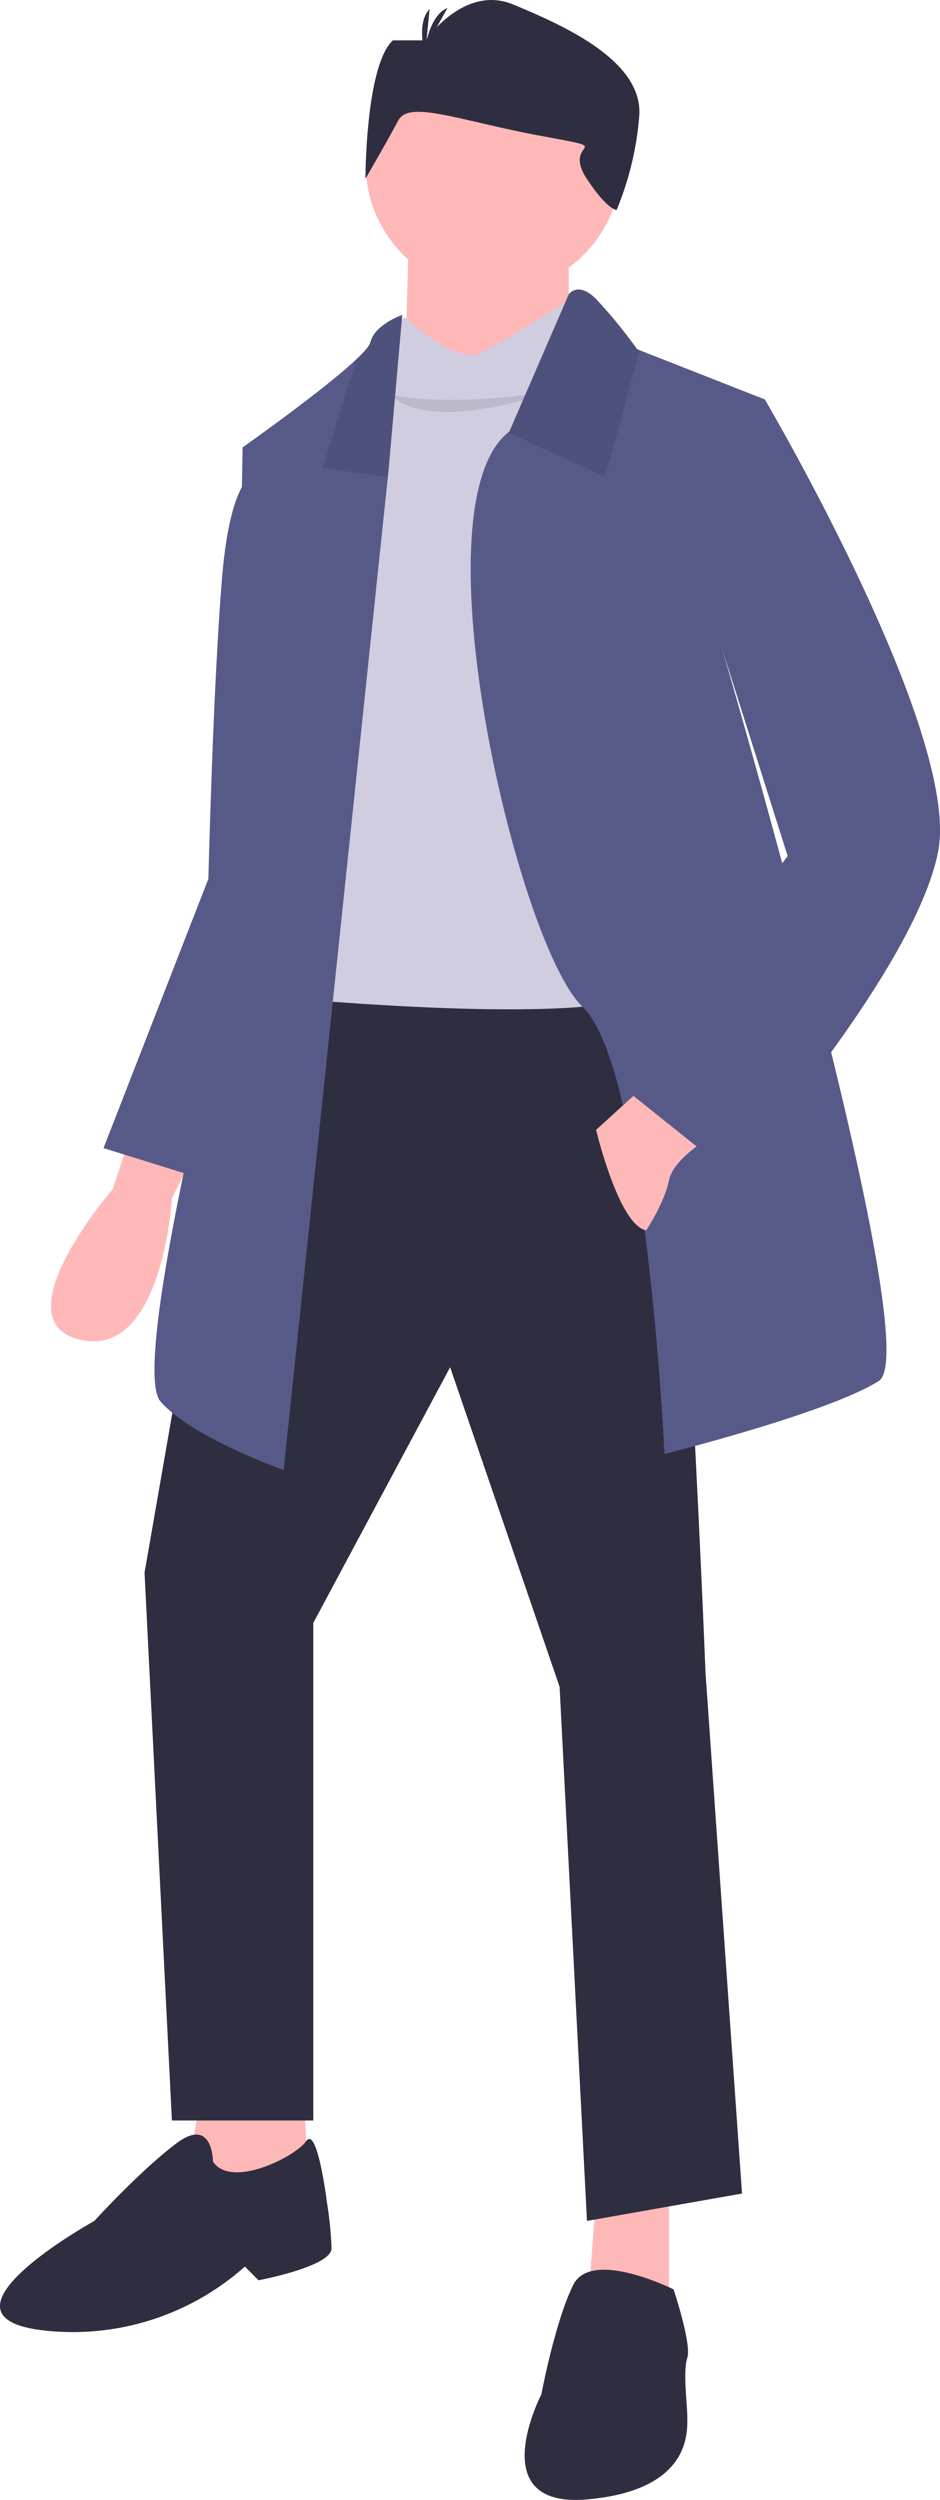 <svg xmlns="http://www.w3.org/2000/svg" width="206.868" height="549.673" viewBox="0 0 206.868 549.673"><defs><style>.a{fill:#ffb8b8;}.b{fill:#575a89;}.c{fill:#2f2e41;}.d{fill:#d0cde1;}.e{opacity:0.1;}</style></defs><g transform="translate(-1544.105 -4358.004)"><path class="a" d="M901.536,420.156,897.52,432.2s-25.094,29.109-7.026,33.124,20.075-31.117,20.075-31.117l5.019-10.038Z" transform="translate(671.366 4187.282)"/><path class="b" d="M931.936,245.716s-6.023-1-8.03,23.087-3.011,66.248-3.011,66.248l-23.086,59.222,29.109,9.034,14.053-67.252Z" transform="translate(669.072 4216.177)"/><path class="a" d="M840.923,555.2l-3.011,19.072h27.1l-1-19.072Z" transform="translate(747.035 4265.036)"/><path class="a" d="M945.786,580.065l-2.008,26.1,18.068,2.007V578.057Z" transform="translate(729.5 4261.25)"/><path class="c" d="M931.722,376.67l-23.087,132.5,6.023,120.451h31.117V520.208L975.887,464l24.09,70.263L1006,651.7l34.128-6.023-8.03-114.429s-6.022-152.572-12.045-154.579S931.722,376.67,931.722,376.67Z" transform="translate(667.278 4194.633)"/><path class="c" d="M917.377,689.659s0-10.038-8.03-4.015-18.068,17.064-18.068,17.064-38.143,21.079-11.041,24.09A56.937,56.937,0,0,0,924.4,712.746l3.011,3.011s16.06-3.011,16.06-7.026a77.51,77.51,0,0,0-1-10.038s-2.111-17.026-4.569-13.532S921.392,695.682,917.377,689.659Z" transform="translate(673.593 4143.625)"/><path class="c" d="M1041.678,723.664s-18.068-9.034-22.083-1-7.026,24.09-7.026,24.09-13.049,25.094,10.038,23.086,22.083-15.056,22.083-18.068-1-10.038,0-13.049S1041.678,723.664,1041.678,723.664Z" transform="translate(650.671 4137.726)"/><circle class="a" cx="28.105" cy="28.105" r="28.105" transform="translate(1624.595 4366.034)"/><path class="a" d="M896.661,60.753l-1,36.135,36.135-3.011V60.753Z" transform="translate(737.47 4346.937)"/><path class="d" d="M1009.572,198.8s-17.064,11.041-22.083,13.049-16.06-8.03-16.06-8.03-3.011,2.008-3.011,4.015-2.008,10.038-2.008,10.038l-24.09,79.3,2.008,56.211s73.275,7.026,81.3-2.008-4.015-138.519-4.015-138.519Z" transform="translate(661.698 4223.948)"/><path class="e" d="M1009.734,224.062s-27.1,10.038-36.135,1C973.6,225.066,986.648,228.077,1009.734,224.062Z" transform="translate(656.517 4219.763)"/><path class="b" d="M1084.49,437.478c-11.042,7.026-47.177,16.06-47.177,16.06s-3.945-84.968-18.068-98.369c-14.042-13.34-36.969-109.51-16.351-126.233a3.1,3.1,0,0,1,.291-.241l13.049-30.113s2.008-3.011,6.023,1a109.6,109.6,0,0,1,9.034,11.041l.572.231L1059.4,221.67l-11.041,49.184S1095.532,430.452,1084.49,437.478Z" transform="translate(653.028 4224.163)"/><path class="e" d="M1033.5,210.859l-7.6,27.874-21.37-9.8a3.087,3.087,0,0,1,.291-.241l13.049-30.113s2.008-3.011,6.023,1a109.609,109.609,0,0,1,9.034,11.041Z" transform="translate(651.394 4224.163)"/><path class="b" d="M965.781,204.212,962.77,238.34l-.161,1.556L939.683,458.164s-20.075-7.026-27.1-15.056,16.06-97.365,16.06-97.365l2.008-112.421s17.807-12.537,25.084-19.423c1.706-1.606,2.831-2.9,3.021-3.664C959.758,206.22,965.781,204.212,965.781,204.212Z" transform="translate(666.845 4223.051)"/><path class="e" d="M973.119,204.212l-3.011,34.128-.161,1.556-14.394-2.058,7.518-23.94c1.706-1.606,2.831-2.9,3.021-3.664C967.1,206.22,973.119,204.212,973.119,204.212Z" transform="translate(659.506 4223.051)"/><path class="a" d="M1038.777,406.923l-11.042,10.038s5.019,21.079,11.042,22.083c0,0,4.015-6.023,5.019-11.041s10.038-10.038,10.038-10.038Z" transform="translate(647.55 4189.474)"/><path class="b" d="M1052.822,224.062l13.049,2.008s43.162,73.275,38.143,99.372-45.169,71.267-45.169,71.267l-25.094-20.075,37.139-50.188-19.071-60.226Z" transform="translate(646.554 4219.763)"/><path class="c" d="M966.906,160.5s0-24.786,6.023-30.419h7.228s8.432-12.393,19.274-7.886,28.911,12.393,27.707,24.786a67.852,67.852,0,0,1-4.962,20.4s-2.008,0-6.482-6.737c-5.979-9,7.83-6.2-10.239-9.576s-28.911-7.886-31.321-3.38S966.906,160.5,966.906,160.5Z" transform="translate(657.626 4236.801)"/><path class="c" d="M982.645,132.106s.963-7.244,4.925-8.8Z" transform="translate(655.019 4236.453)"/><path class="c" d="M982.494,133.647s-2.011-7.025,1-10.038Z" transform="translate(655.153 4236.402)"/></g></svg>
